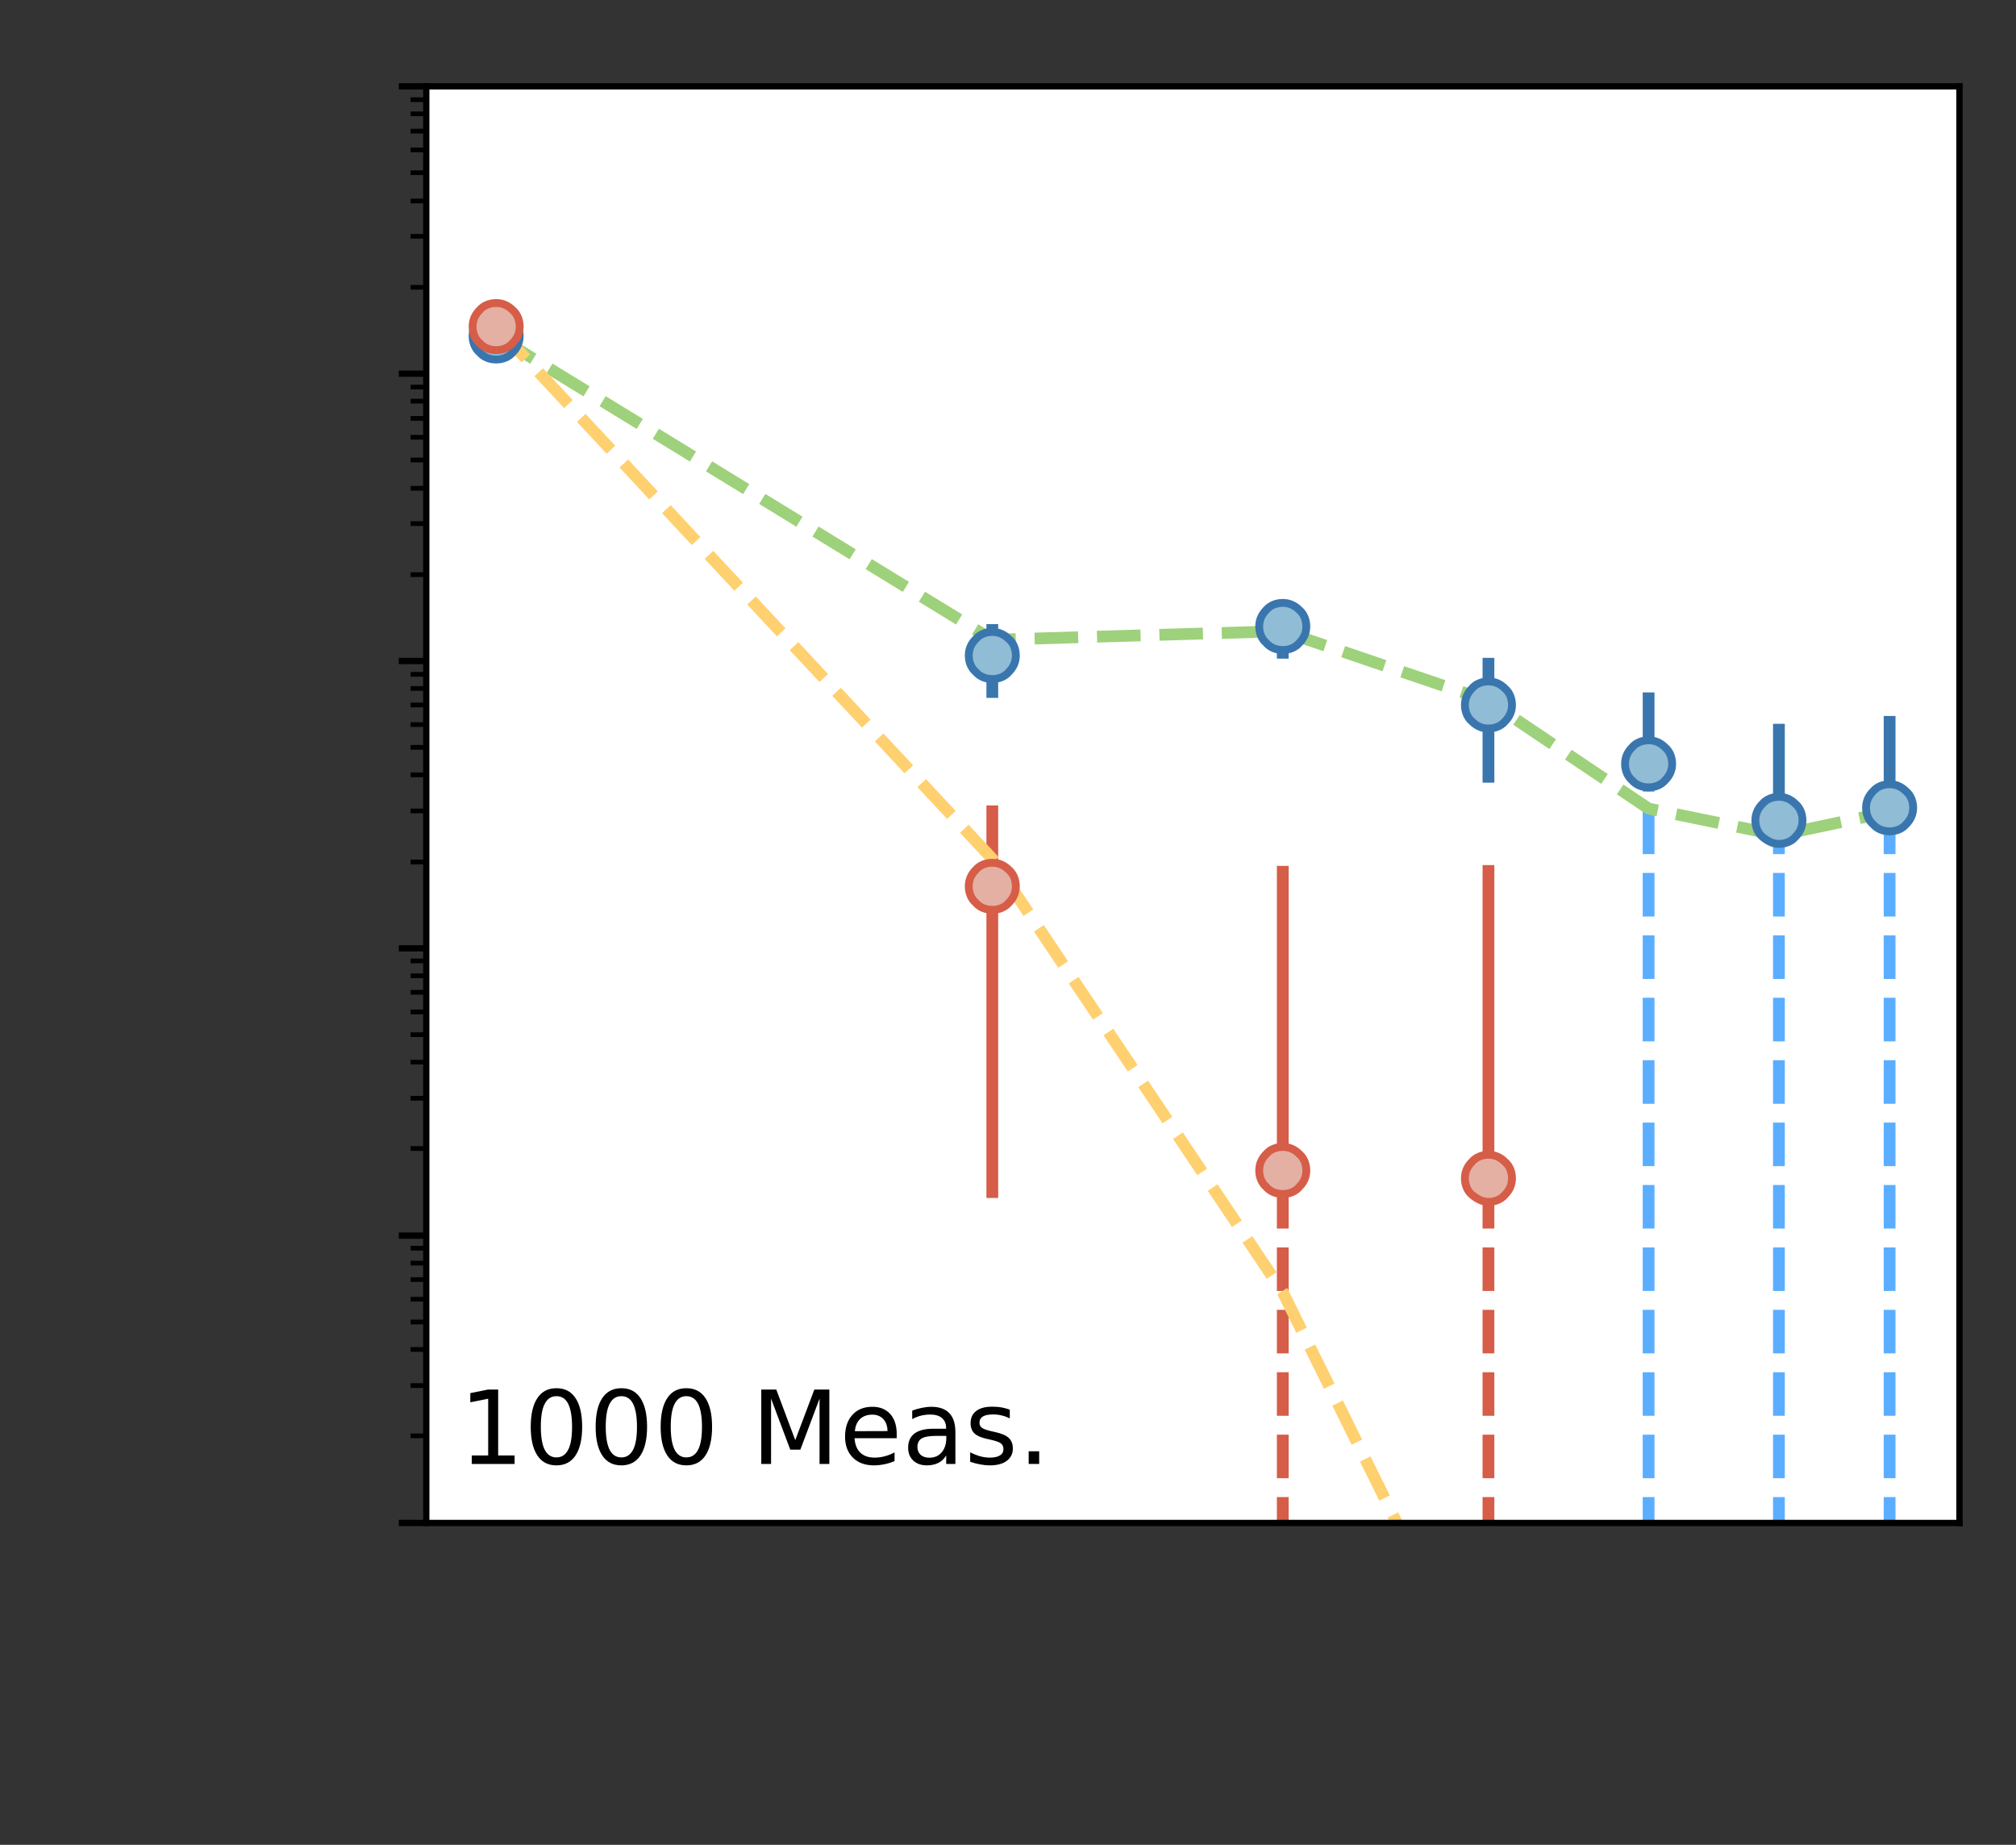 <?xml version="1.0" encoding="utf-8"?>
<!-- Generator: Adobe Illustrator 27.5.0, SVG Export Plug-In . SVG Version: 6.00 Build 0)  -->
<svg version="1.1" id="Layer_1" xmlns="http://www.w3.org/2000/svg" xmlns:xlink="http://www.w3.org/1999/xlink" x="0px" y="0px"
	 viewBox="0 0 256.8 235" style="enable-background:new 0 0 256.8 235;" xml:space="preserve">
<rect x="0" y="0" width="256.8" height="235" fill="#333333" stroke="none"/>
<style type="text/css">
	.st0{fill:#FFFFFF;}
	.st1{stroke:#000000;stroke-width:0.8;stroke-linejoin:round;}
	.st2{stroke:#000000;stroke-width:0.6;stroke-linejoin:round;}
	
		.st3{clip-path:url(#SVGID_00000183958913555678375260000010329269504731625140_);fill:none;stroke:#3A76AE;stroke-width:1.5;stroke-linejoin:round;}
	
		.st4{clip-path:url(#SVGID_00000158749386566540464750000001681193373947954867_);fill:none;stroke:#3A76AE;stroke-width:1.5;stroke-linejoin:round;}
	
		.st5{clip-path:url(#SVGID_00000091008687857859161560000007654615965203210154_);fill:none;stroke:#3A76AE;stroke-width:1.5;stroke-linejoin:round;}
	
		.st6{clip-path:url(#SVGID_00000131328228235854234290000005498848810033670578_);fill:none;stroke:#3A76AE;stroke-width:1.5;stroke-linejoin:round;}
	
		.st7{clip-path:url(#SVGID_00000159445122420448045400000002238716916019109020_);fill:none;stroke:#3A76AE;stroke-width:1.5;stroke-linejoin:round;}
	
		.st8{clip-path:url(#SVGID_00000032622130241026247570000017513263257741324167_);fill:none;stroke:#3A76AE;stroke-width:1.5;stroke-linejoin:round;}
	
		.st9{clip-path:url(#SVGID_00000005967249269631210310000005687288597298860967_);fill:none;stroke:#3A76AE;stroke-width:1.5;stroke-linejoin:round;}
	
		.st10{clip-path:url(#SVGID_00000108988489405737289760000007403799206478341049_);fill:none;stroke:#5BAEFF;stroke-width:1.5;stroke-linejoin:round;stroke-dasharray:5.55,2.4;}
	
		.st11{clip-path:url(#SVGID_00000166636676200625875260000004850913274909583792_);fill:none;stroke:#5BAEFF;stroke-width:1.5;stroke-linejoin:round;stroke-dasharray:5.55,2.4;}
	
		.st12{clip-path:url(#SVGID_00000152973999271547897640000002737114911593405337_);fill:none;stroke:#5BAEFF;stroke-width:1.5;stroke-linejoin:round;stroke-dasharray:5.55,2.4;}
	
		.st13{clip-path:url(#SVGID_00000057107383122911520740000016737819516131908794_);fill:none;stroke:#9ED17B;stroke-width:1.5;stroke-linejoin:round;stroke-dasharray:5.55,2.4;}
	
		.st14{clip-path:url(#SVGID_00000183944794654899084970000006195028739063486116_);fill:none;stroke:#D65D48;stroke-width:1.5;stroke-linejoin:round;}
	
		.st15{clip-path:url(#SVGID_00000178895568186636764260000004141381509537309355_);fill:none;stroke:#D65D48;stroke-width:1.5;stroke-linejoin:round;}
	
		.st16{clip-path:url(#SVGID_00000020384211063695170970000007429465445005939346_);fill:none;stroke:#D65D48;stroke-width:1.5;stroke-linejoin:round;}
	
		.st17{clip-path:url(#SVGID_00000060717978412494607060000004629017148962355133_);fill:none;stroke:#D65D48;stroke-width:1.5;stroke-linejoin:round;}
	
		.st18{clip-path:url(#SVGID_00000164483529140504868450000008210247190509094319_);fill:none;stroke:#D65D48;stroke-width:1.5;stroke-linejoin:round;stroke-dasharray:5.55,2.4;}
	
		.st19{clip-path:url(#SVGID_00000152979280766588617340000012614935956951923855_);fill:none;stroke:#D65D48;stroke-width:1.5;stroke-linejoin:round;stroke-dasharray:5.55,2.4;}
	
		.st20{clip-path:url(#SVGID_00000162321499392640879070000015296780902266139552_);fill:none;stroke:#FFD06F;stroke-width:1.5;stroke-linejoin:round;stroke-dasharray:5.55,2.4;}
	.st21{clip-path:url(#SVGID_00000049199424279350914030000015523687458820034734_);}
	.st22{fill:#90BCD5;stroke:#3A76AE;stroke-linejoin:round;}
	.st23{clip-path:url(#SVGID_00000118369042174548533820000009845642361795010957_);}
	.st24{fill:#E3B0A3;stroke:#D65D48;stroke-linejoin:round;}
	.st25{fill:none;stroke:#000000;stroke-width:0.8;stroke-linecap:square;}
</style>
<g id="figure_1">
	<g id="patch_1">
		<path class="st0" d="M256.8,0"/>
		<path class="st0" d="M0,235"/>
	</g>
	<g id="axes_1">
		<g id="patch_2">
			<path class="st0" d="M54.3,194h195.3V11H54.3V194z"/>
		</g>
		<g id="matplotlib.axis_1">
			<g id="xtick_1">
				<g id="line2d_1">
					<g>
						<g>
							<path id="mf87f0168fd_00000100357566435005859630000006321489200320900538_" class="st1" d="M210,194"/>
						</g>
					</g>
				</g>
			</g>
			<g id="xtick_2">
				<g id="line2d_2">
					<g>
						<g>
							<path id="m956be6463f_00000173161850720498249260000014427706050364847009_" class="st2" d="M63.2,194"/>
						</g>
					</g>
				</g>
			</g>
			<g id="xtick_3">
				<g id="line2d_3">
					<g>
						<g>
							<path id="m956be6463f_00000082345941068743405150000007019523019076802712_" class="st2" d="M100.2,194"/>
						</g>
					</g>
				</g>
			</g>
			<g id="xtick_4">
				<g id="line2d_4">
					<g>
						<g>
							<path id="m956be6463f_00000021808903290015122560000005006404637852161968_" class="st2" d="M126.4,194"/>
						</g>
					</g>
				</g>
			</g>
			<g id="xtick_5">
				<g id="line2d_5">
					<g>
						<g>
							<path id="m956be6463f_00000040575190898983805150000005624606369617734033_" class="st2" d="M146.8,194"/>
						</g>
					</g>
				</g>
			</g>
			<g id="xtick_6">
				<g id="line2d_6">
					<g>
						<g>
							<path id="m956be6463f_00000121995483200880205030000018419621745402190259_" class="st2" d="M163.4,194"/>
						</g>
					</g>
				</g>
			</g>
			<g id="xtick_7">
				<g id="line2d_7">
					<g>
						<g>
							<path id="m956be6463f_00000182515383819826331880000014030131745446675104_" class="st2" d="M177.5,194"/>
						</g>
					</g>
				</g>
			</g>
			<g id="xtick_8">
				<g id="line2d_8">
					<g>
						<g>
							<path id="m956be6463f_00000049934236862793812300000004616453241161821621_" class="st2" d="M189.6,194"/>
						</g>
					</g>
				</g>
			</g>
			<g id="xtick_9">
				<g id="line2d_9">
					<g>
						<g>
							<path id="m956be6463f_00000132774877554211849860000010242642662580874164_" class="st2" d="M200.4,194"/>
						</g>
					</g>
				</g>
			</g>
		</g>
		<g id="matplotlib.axis_2">
			<g id="ytick_1">
				<g id="line2d_10">
					<g>
						<g>
							<path id="m16b0d85529" class="st1" d="M54.3,194h-3.5"/>
						</g>
					</g>
				</g>
			</g>
			<g id="ytick_2">
				<g id="line2d_11">
					<g>
						<g>
							<path id="m16b0d85529_00000179606522051478148480000011896106268771043981_" class="st1" d="M54.3,157.4h-3.5"/>
						</g>
					</g>
				</g>
			</g>
			<g id="ytick_3">
				<g id="line2d_12">
					<g>
						<g>
							<path id="m16b0d85529_00000021817799782436334820000002204771626904023957_" class="st1" d="M54.3,120.8h-3.5"/>
						</g>
					</g>
				</g>
			</g>
			<g id="ytick_4">
				<g id="line2d_13">
					<g>
						<g>
							<path id="m16b0d85529_00000170991749482583673050000003525587486403877020_" class="st1" d="M54.3,84.2h-3.5"/>
						</g>
					</g>
				</g>
			</g>
			<g id="ytick_5">
				<g id="line2d_14">
					<g>
						<g>
							<path id="m16b0d85529_00000092424086579510807590000003949943676669756069_" class="st1" d="M54.3,47.6h-3.5"/>
						</g>
					</g>
				</g>
			</g>
			<g id="ytick_6">
				<g id="line2d_15">
					<g>
						<g>
							<path id="m16b0d85529_00000180327382482524009870000013620813597575410330_" class="st1" d="M54.3,11h-3.5"/>
						</g>
					</g>
				</g>
			</g>
			<g id="ytick_7">
				<g id="line2d_16">
					<g>
						<g>
							<path id="me13d8170ab" class="st2" d="M54.3,182.9h-2"/>
						</g>
					</g>
				</g>
			</g>
			<g id="ytick_8">
				<g id="line2d_17">
					<g>
						<g>
							<path id="me13d8170ab_00000130611930124567132060000013070377178821032841_" class="st2" d="M54.3,176.5h-2"/>
						</g>
					</g>
				</g>
			</g>
			<g id="ytick_9">
				<g id="line2d_18">
					<g>
						<g>
							<path id="me13d8170ab_00000173846388314901663870000017555608430020837544_" class="st2" d="M54.3,171.9h-2"/>
						</g>
					</g>
				</g>
			</g>
			<g id="ytick_10">
				<g id="line2d_19">
					<g>
						<g>
							<path id="me13d8170ab_00000158716475429488276930000007538209766372653746_" class="st2" d="M54.3,168.4h-2"/>
						</g>
					</g>
				</g>
			</g>
			<g id="ytick_11">
				<g id="line2d_20">
					<g>
						<g>
							<path id="me13d8170ab_00000181781794576711589900000015444140488903376528_" class="st2" d="M54.3,165.5h-2"/>
						</g>
					</g>
				</g>
			</g>
			<g id="ytick_12">
				<g id="line2d_21">
					<g>
						<g>
							<path id="me13d8170ab_00000143602197684584658570000012442428386728131982_" class="st2" d="M54.3,163h-2"/>
						</g>
					</g>
				</g>
			</g>
			<g id="ytick_13">
				<g id="line2d_22">
					<g>
						<g>
							<path id="me13d8170ab_00000114072982103661595050000015663563869695511467_" class="st2" d="M54.3,160.9h-2"/>
						</g>
					</g>
				</g>
			</g>
			<g id="ytick_14">
				<g id="line2d_23">
					<g>
						<g>
							<path id="me13d8170ab_00000108296933332952164530000000388755493412955033_" class="st2" d="M54.3,159h-2"/>
						</g>
					</g>
				</g>
			</g>
			<g id="ytick_15">
				<g id="line2d_24">
					<g>
						<g>
							<path id="me13d8170ab_00000178904157467257931340000003355947704368004764_" class="st2" d="M54.3,146.3h-2"/>
						</g>
					</g>
				</g>
			</g>
			<g id="ytick_16">
				<g id="line2d_25">
					<g>
						<g>
							<path id="me13d8170ab_00000160894873507132476670000010735499237971049856_" class="st2" d="M54.3,139.9h-2"/>
						</g>
					</g>
				</g>
			</g>
			<g id="ytick_17">
				<g id="line2d_26">
					<g>
						<g>
							<path id="me13d8170ab_00000145761066521119271000000015144788742158628263_" class="st2" d="M54.3,135.3h-2"/>
						</g>
					</g>
				</g>
			</g>
			<g id="ytick_18">
				<g id="line2d_27">
					<g>
						<g>
							<path id="me13d8170ab_00000093856021875196482810000001548351226605975207_" class="st2" d="M54.3,131.8h-2"/>
						</g>
					</g>
				</g>
			</g>
			<g id="ytick_19">
				<g id="line2d_28">
					<g>
						<g>
							<path id="me13d8170ab_00000018916396332747353700000009162769664995306426_" class="st2" d="M54.3,128.9h-2"/>
						</g>
					</g>
				</g>
			</g>
			<g id="ytick_20">
				<g id="line2d_29">
					<g>
						<g>
							<path id="me13d8170ab_00000016073359873751698060000005340952311211984780_" class="st2" d="M54.3,126.4h-2"/>
						</g>
					</g>
				</g>
			</g>
			<g id="ytick_21">
				<g id="line2d_30">
					<g>
						<g>
							<path id="me13d8170ab_00000094597734832470097300000015076022515101097609_" class="st2" d="M54.3,124.3h-2"/>
						</g>
					</g>
				</g>
			</g>
			<g id="ytick_22">
				<g id="line2d_31">
					<g>
						<g>
							<path id="me13d8170ab_00000004516798610669343160000003596686794606749063_" class="st2" d="M54.3,122.4h-2"/>
						</g>
					</g>
				</g>
			</g>
			<g id="ytick_23">
				<g id="line2d_32">
					<g>
						<g>
							<path id="me13d8170ab_00000039822404636176424130000006852488312931633325_" class="st2" d="M54.3,109.8h-2"/>
						</g>
					</g>
				</g>
			</g>
			<g id="ytick_24">
				<g id="line2d_33">
					<g>
						<g>
							<path id="me13d8170ab_00000083063358549705214950000004243236319653129600_" class="st2" d="M54.3,103.3h-2"/>
						</g>
					</g>
				</g>
			</g>
			<g id="ytick_25">
				<g id="line2d_34">
					<g>
						<g>
							<path id="me13d8170ab_00000147209172256521856130000015899541452581274265_" class="st2" d="M54.3,98.7h-2"/>
						</g>
					</g>
				</g>
			</g>
			<g id="ytick_26">
				<g id="line2d_35">
					<g>
						<g>
							<path id="me13d8170ab_00000067945089620529197770000007092707600907610509_" class="st2" d="M54.3,95.2h-2"/>
						</g>
					</g>
				</g>
			</g>
			<g id="ytick_27">
				<g id="line2d_36">
					<g>
						<g>
							<path id="me13d8170ab_00000114779313830491574840000009857241940624446598_" class="st2" d="M54.3,92.3h-2"/>
						</g>
					</g>
				</g>
			</g>
			<g id="ytick_28">
				<g id="line2d_37">
					<g>
						<g>
							<path id="me13d8170ab_00000090269921221773057220000007291582922255343768_" class="st2" d="M54.3,89.8h-2"/>
						</g>
					</g>
				</g>
			</g>
			<g id="ytick_29">
				<g id="line2d_38">
					<g>
						<g>
							<path id="me13d8170ab_00000171708253742906624660000015606551844617568676_" class="st2" d="M54.3,87.7h-2"/>
						</g>
					</g>
				</g>
			</g>
			<g id="ytick_30">
				<g id="line2d_39">
					<g>
						<g>
							<path id="me13d8170ab_00000057844449528992835500000008165851713126440335_" class="st2" d="M54.3,85.9h-2"/>
						</g>
					</g>
				</g>
			</g>
			<g id="ytick_31">
				<g id="line2d_40">
					<g>
						<g>
							<path id="me13d8170ab_00000113354738845295023000000006266508325695752871_" class="st2" d="M54.3,73.2h-2"/>
						</g>
					</g>
				</g>
			</g>
			<g id="ytick_32">
				<g id="line2d_41">
					<g>
						<g>
							<path id="me13d8170ab_00000171720981005262614830000007126293418089439647_" class="st2" d="M54.3,66.7h-2"/>
						</g>
					</g>
				</g>
			</g>
			<g id="ytick_33">
				<g id="line2d_42">
					<g>
						<g>
							<path id="me13d8170ab_00000127001701502176284420000016024353930347339392_" class="st2" d="M54.3,62.2h-2"/>
						</g>
					</g>
				</g>
			</g>
			<g id="ytick_34">
				<g id="line2d_43">
					<g>
						<g>
							<path id="me13d8170ab_00000163048967407506311470000004943151356812234148_" class="st2" d="M54.3,58.6h-2"/>
						</g>
					</g>
				</g>
			</g>
			<g id="ytick_35">
				<g id="line2d_44">
					<g>
						<g>
							<path id="me13d8170ab_00000122715900070739695210000008606906463198016443_" class="st2" d="M54.3,55.7h-2"/>
						</g>
					</g>
				</g>
			</g>
			<g id="ytick_36">
				<g id="line2d_45">
					<g>
						<g>
							<path id="me13d8170ab_00000144339643671080824240000017080040295129656251_" class="st2" d="M54.3,53.3h-2"/>
						</g>
					</g>
				</g>
			</g>
			<g id="ytick_37">
				<g id="line2d_46">
					<g>
						<g>
							<path id="me13d8170ab_00000106855719067415830410000015196440653158701186_" class="st2" d="M54.3,51.1h-2"/>
						</g>
					</g>
				</g>
			</g>
			<g id="ytick_38">
				<g id="line2d_47">
					<g>
						<g>
							<path id="me13d8170ab_00000031926057177392086150000004872777024146782883_" class="st2" d="M54.3,49.3h-2"/>
						</g>
					</g>
				</g>
			</g>
			<g id="ytick_39">
				<g id="line2d_48">
					<g>
						<g>
							<path id="me13d8170ab_00000049938456603505280330000000069476813012772758_" class="st2" d="M54.3,36.6h-2"/>
						</g>
					</g>
				</g>
			</g>
			<g id="ytick_40">
				<g id="line2d_49">
					<g>
						<g>
							<path id="me13d8170ab_00000096029582448223278920000006975554686441150365_" class="st2" d="M54.3,30.1h-2"/>
						</g>
					</g>
				</g>
			</g>
			<g id="ytick_41">
				<g id="line2d_50">
					<g>
						<g>
							<path id="me13d8170ab_00000106851376419806803850000005371109980971169684_" class="st2" d="M54.3,25.6h-2"/>
						</g>
					</g>
				</g>
			</g>
			<g id="ytick_42">
				<g id="line2d_51">
					<g>
						<g>
							<path id="me13d8170ab_00000060015998421505757120000004444743637878046594_" class="st2" d="M54.3,22h-2"/>
						</g>
					</g>
				</g>
			</g>
			<g id="ytick_43">
				<g id="line2d_52">
					<g>
						<g>
							<path id="me13d8170ab_00000119106532976034857360000007614247856013301638_" class="st2" d="M54.3,19.1h-2"/>
						</g>
					</g>
				</g>
			</g>
			<g id="ytick_44">
				<g id="line2d_53">
					<g>
						<g>
							<path id="me13d8170ab_00000150099945018699417890000011292411923531192232_" class="st2" d="M54.3,16.7h-2"/>
						</g>
					</g>
				</g>
			</g>
			<g id="ytick_45">
				<g id="line2d_54">
					<g>
						<g>
							<path id="me13d8170ab_00000028299174511676694740000014913934318067610544_" class="st2" d="M54.3,14.5h-2"/>
						</g>
					</g>
				</g>
			</g>
			<g id="ytick_46">
				<g id="line2d_55">
					<g>
						<g>
							<path id="me13d8170ab_00000047770434139687742160000010899261582961665194_" class="st2" d="M54.3,12.7h-2"/>
						</g>
					</g>
				</g>
			</g>
		</g>
		<g id="LineCollection_1">
			<g>
				<defs>
					<rect id="SVGID_1_" x="54.3" y="11" width="195.3" height="183"/>
				</defs>
				<clipPath id="SVGID_00000026128979814679166060000012922110744864471998_">
					<use xlink:href="#SVGID_1_"  style="overflow:visible;"/>
				</clipPath>
				
					<path style="clip-path:url(#SVGID_00000026128979814679166060000012922110744864471998_);fill:none;stroke:#3A76AE;stroke-width:1.5;stroke-linejoin:round;" d="
					M63.2,43.3v-0.9"/>
			</g>
			<g>
				<defs>
					<rect id="SVGID_00000162354314985443758350000017286213860962827156_" x="54.3" y="11" width="195.3" height="183"/>
				</defs>
				<clipPath id="SVGID_00000072250472723716452520000017333707803783717782_">
					<use xlink:href="#SVGID_00000162354314985443758350000017286213860962827156_"  style="overflow:visible;"/>
				</clipPath>
				
					<path style="clip-path:url(#SVGID_00000072250472723716452520000017333707803783717782_);fill:none;stroke:#3A76AE;stroke-width:1.5;stroke-linejoin:round;" d="
					M126.4,88.9v-9.4"/>
			</g>
			<g>
				<defs>
					<rect id="SVGID_00000018196029294140959490000015739218871940498054_" x="54.3" y="11" width="195.3" height="183"/>
				</defs>
				<clipPath id="SVGID_00000163779828380572326260000006129656602853440702_">
					<use xlink:href="#SVGID_00000018196029294140959490000015739218871940498054_"  style="overflow:visible;"/>
				</clipPath>
				
					<path style="clip-path:url(#SVGID_00000163779828380572326260000006129656602853440702_);fill:none;stroke:#3A76AE;stroke-width:1.5;stroke-linejoin:round;" d="
					M163.4,83.9v-7.3"/>
			</g>
			<g>
				<defs>
					<rect id="SVGID_00000003089721236642164920000001431251740623002018_" x="54.3" y="11" width="195.3" height="183"/>
				</defs>
				<clipPath id="SVGID_00000134216209861053234600000001154567534764840127_">
					<use xlink:href="#SVGID_00000003089721236642164920000001431251740623002018_"  style="overflow:visible;"/>
				</clipPath>
				
					<path style="clip-path:url(#SVGID_00000134216209861053234600000001154567534764840127_);fill:none;stroke:#3A76AE;stroke-width:1.5;stroke-linejoin:round;" d="
					M189.6,99.7V83.8"/>
			</g>
			<g>
				<defs>
					<rect id="SVGID_00000124129040626194961230000013378984817408341425_" x="54.3" y="11" width="195.3" height="183"/>
				</defs>
				<clipPath id="SVGID_00000066483414430080409490000004976257605613017224_">
					<use xlink:href="#SVGID_00000124129040626194961230000013378984817408341425_"  style="overflow:visible;"/>
				</clipPath>
				
					<path style="clip-path:url(#SVGID_00000066483414430080409490000004976257605613017224_);fill:none;stroke:#3A76AE;stroke-width:1.5;stroke-linejoin:round;" d="
					M210,97.3v-9.1"/>
			</g>
			<g>
				<defs>
					<rect id="SVGID_00000002344907151802883850000013904020425946473629_" x="54.3" y="11" width="195.3" height="183"/>
				</defs>
				<clipPath id="SVGID_00000065787088616823326290000017179069826808999308_">
					<use xlink:href="#SVGID_00000002344907151802883850000013904020425946473629_"  style="overflow:visible;"/>
				</clipPath>
				
					<path style="clip-path:url(#SVGID_00000065787088616823326290000017179069826808999308_);fill:none;stroke:#3A76AE;stroke-width:1.5;stroke-linejoin:round;" d="
					M226.6,104.5V92.2"/>
			</g>
			<g>
				<defs>
					<rect id="SVGID_00000181061893164970193620000000388288857365192087_" x="54.3" y="11" width="195.3" height="183"/>
				</defs>
				<clipPath id="SVGID_00000099638153542417102060000004369026953750737323_">
					<use xlink:href="#SVGID_00000181061893164970193620000000388288857365192087_"  style="overflow:visible;"/>
				</clipPath>
				
					<path style="clip-path:url(#SVGID_00000099638153542417102060000004369026953750737323_);fill:none;stroke:#3A76AE;stroke-width:1.5;stroke-linejoin:round;" d="
					M240.7,102.9V91.2"/>
			</g>
		</g>
		<g id="line2d_56">
			<g>
				<defs>
					<rect id="SVGID_00000114059023112088274050000003901888906493615280_" x="54.3" y="11" width="195.3" height="183"/>
				</defs>
				<clipPath id="SVGID_00000021109130324544619290000003304067713501790650_">
					<use xlink:href="#SVGID_00000114059023112088274050000003901888906493615280_"  style="overflow:visible;"/>
				</clipPath>
				
					<path style="clip-path:url(#SVGID_00000021109130324544619290000003304067713501790650_);fill:none;stroke:#5BAEFF;stroke-width:1.5;stroke-linejoin:round;stroke-dasharray:5.55,2.4;" d="
					M210,236V97.3"/>
			</g>
		</g>
		<g id="line2d_57">
			<g>
				<defs>
					<rect id="SVGID_00000098910102030059975680000004789342144140175775_" x="54.3" y="11" width="195.3" height="183"/>
				</defs>
				<clipPath id="SVGID_00000071528098143108557310000005679524003529160863_">
					<use xlink:href="#SVGID_00000098910102030059975680000004789342144140175775_"  style="overflow:visible;"/>
				</clipPath>
				
					<path style="clip-path:url(#SVGID_00000071528098143108557310000005679524003529160863_);fill:none;stroke:#5BAEFF;stroke-width:1.5;stroke-linejoin:round;stroke-dasharray:5.55,2.4;" d="
					M226.6,236V104.5"/>
			</g>
		</g>
		<g id="line2d_58">
			<g>
				<defs>
					<rect id="SVGID_00000024681512838380371970000015856852484976178603_" x="54.3" y="11" width="195.3" height="183"/>
				</defs>
				<clipPath id="SVGID_00000155863514657130474400000012439752394752041658_">
					<use xlink:href="#SVGID_00000024681512838380371970000015856852484976178603_"  style="overflow:visible;"/>
				</clipPath>
				
					<path style="clip-path:url(#SVGID_00000155863514657130474400000012439752394752041658_);fill:none;stroke:#5BAEFF;stroke-width:1.5;stroke-linejoin:round;stroke-dasharray:5.55,2.4;" d="
					M240.7,236v-133"/>
			</g>
		</g>
		<g id="line2d_59">
			<g>
				<defs>
					<rect id="SVGID_00000101078411067671841700000001492933620531410078_" x="54.3" y="11" width="195.3" height="183"/>
				</defs>
				<clipPath id="SVGID_00000142148032739773480660000016453505330530603679_">
					<use xlink:href="#SVGID_00000101078411067671841700000001492933620531410078_"  style="overflow:visible;"/>
				</clipPath>
				
					<path style="clip-path:url(#SVGID_00000142148032739773480660000016453505330530603679_);fill:none;stroke:#9ED17B;stroke-width:1.5;stroke-linejoin:round;stroke-dasharray:5.55,2.4;" d="
					M63.2,42.8l63.2,38.7l37-1.1l26.2,8.9l20.4,13.7l16.6,3.4l14.1-3"/>
			</g>
		</g>
		<g id="LineCollection_2">
			<g>
				<defs>
					<rect id="SVGID_00000095324381063137202750000009219874446689566115_" x="54.3" y="11" width="195.3" height="183"/>
				</defs>
				<clipPath id="SVGID_00000085214837246299099390000012446275381816009917_">
					<use xlink:href="#SVGID_00000095324381063137202750000009219874446689566115_"  style="overflow:visible;"/>
				</clipPath>
				
					<path style="clip-path:url(#SVGID_00000085214837246299099390000012446275381816009917_);fill:none;stroke:#D65D48;stroke-width:1.5;stroke-linejoin:round;" d="
					M63.2,41.8v-0.4"/>
			</g>
			<g>
				<defs>
					<rect id="SVGID_00000029009061912935508930000003912892952843479737_" x="54.3" y="11" width="195.3" height="183"/>
				</defs>
				<clipPath id="SVGID_00000041975086910255190240000015550507951289617293_">
					<use xlink:href="#SVGID_00000029009061912935508930000003912892952843479737_"  style="overflow:visible;"/>
				</clipPath>
				
					<path style="clip-path:url(#SVGID_00000041975086910255190240000015550507951289617293_);fill:none;stroke:#D65D48;stroke-width:1.5;stroke-linejoin:round;" d="
					M126.4,152.6v-50"/>
			</g>
			<g>
				<defs>
					<rect id="SVGID_00000050664098394984060280000011596241286626175124_" x="54.3" y="11" width="195.3" height="183"/>
				</defs>
				<clipPath id="SVGID_00000022546965427794125830000000003285776221077129_">
					<use xlink:href="#SVGID_00000050664098394984060280000011596241286626175124_"  style="overflow:visible;"/>
				</clipPath>
				
					<path style="clip-path:url(#SVGID_00000022546965427794125830000000003285776221077129_);fill:none;stroke:#D65D48;stroke-width:1.5;stroke-linejoin:round;" d="
					M163.4,149.1v-38.8"/>
			</g>
			<g>
				<defs>
					<rect id="SVGID_00000090286814662699139920000002253346730242660538_" x="54.3" y="11" width="195.3" height="183"/>
				</defs>
				<clipPath id="SVGID_00000157294848751168862090000008018820499105623692_">
					<use xlink:href="#SVGID_00000090286814662699139920000002253346730242660538_"  style="overflow:visible;"/>
				</clipPath>
				
					<path style="clip-path:url(#SVGID_00000157294848751168862090000008018820499105623692_);fill:none;stroke:#D65D48;stroke-width:1.5;stroke-linejoin:round;" d="
					M189.6,150.1v-39.9"/>
			</g>
		</g>
		<g id="line2d_60">
			<g>
				<defs>
					<rect id="SVGID_00000026165763077233273120000003590072062807834295_" x="54.3" y="11" width="195.3" height="183"/>
				</defs>
				<clipPath id="SVGID_00000178162504063099626450000011253951600335997849_">
					<use xlink:href="#SVGID_00000026165763077233273120000003590072062807834295_"  style="overflow:visible;"/>
				</clipPath>
				
					<path style="clip-path:url(#SVGID_00000178162504063099626450000011253951600335997849_);fill:none;stroke:#D65D48;stroke-width:1.5;stroke-linejoin:round;stroke-dasharray:5.55,2.4;" d="
					M163.4,236v-86.9"/>
			</g>
		</g>
		<g id="line2d_61">
			<g>
				<defs>
					<rect id="SVGID_00000147903692980621650680000014723480095810803863_" x="54.3" y="11" width="195.3" height="183"/>
				</defs>
				<clipPath id="SVGID_00000082357857519988777350000007933094062259304341_">
					<use xlink:href="#SVGID_00000147903692980621650680000014723480095810803863_"  style="overflow:visible;"/>
				</clipPath>
				
					<path style="clip-path:url(#SVGID_00000082357857519988777350000007933094062259304341_);fill:none;stroke:#D65D48;stroke-width:1.5;stroke-linejoin:round;stroke-dasharray:5.55,2.4;" d="
					M189.6,236v-85.9"/>
			</g>
		</g>
		<g id="line2d_62">
			<g>
				<defs>
					<rect id="SVGID_00000108273616143356481760000004692841105232749233_" x="54.3" y="11" width="195.3" height="183"/>
				</defs>
				<clipPath id="SVGID_00000027565348094745451530000000150467599626978735_">
					<use xlink:href="#SVGID_00000108273616143356481760000004692841105232749233_"  style="overflow:visible;"/>
				</clipPath>
				
					<path style="clip-path:url(#SVGID_00000027565348094745451530000000150467599626978735_);fill:none;stroke:#FFD06F;stroke-width:1.5;stroke-linejoin:round;stroke-dasharray:5.55,2.4;" d="
					M63.2,41.6l63.2,67.8l37,55.2l26.2,53"/>
			</g>
		</g>
		<g id="line2d_63">
			<g>
				<defs>
					<rect id="SVGID_00000054965332148572656450000005885603325051765902_" x="54.3" y="11" width="195.3" height="183"/>
				</defs>
				<clipPath id="SVGID_00000119811148605771702590000013451031980441882288_">
					<use xlink:href="#SVGID_00000054965332148572656450000005885603325051765902_"  style="overflow:visible;"/>
				</clipPath>
				<g style="clip-path:url(#SVGID_00000119811148605771702590000013451031980441882288_);">
					<g>
						<path id="m7f17c2fcc2" class="st22" d="M63.2,45.8c0.8,0,1.6-0.3,2.1-0.9c0.6-0.6,0.9-1.3,0.9-2.1s-0.3-1.6-0.9-2.1
							c-0.6-0.6-1.3-0.9-2.1-0.9s-1.6,0.3-2.1,0.9c-0.6,0.6-0.9,1.3-0.9,2.1s0.3,1.6,0.9,2.1C61.6,45.5,62.4,45.8,63.2,45.8z"/>
					</g>
					<g>
						<path id="m7f17c2fcc2_00000178174479062010093220000015550826778404408751_" class="st22" d="M126.4,86.5
							c0.8,0,1.6-0.3,2.1-0.9c0.6-0.6,0.9-1.3,0.9-2.1s-0.3-1.6-0.9-2.1c-0.6-0.6-1.3-0.9-2.1-0.9s-1.6,0.3-2.1,0.9
							c-0.6,0.6-0.9,1.3-0.9,2.1s0.3,1.6,0.9,2.1C124.8,86.2,125.6,86.5,126.4,86.5z"/>
					</g>
					<g>
						<path id="m7f17c2fcc2_00000001633246711406603330000013406353820237837743_" class="st22" d="M163.4,82.8
							c0.8,0,1.6-0.3,2.1-0.9c0.6-0.6,0.9-1.3,0.9-2.1s-0.3-1.6-0.9-2.1c-0.6-0.6-1.3-0.9-2.1-0.9s-1.6,0.3-2.1,0.9
							c-0.6,0.6-0.9,1.3-0.9,2.1s0.3,1.6,0.9,2.1C161.8,82.5,162.6,82.8,163.4,82.8z"/>
					</g>
					<g>
						<path id="m7f17c2fcc2_00000121964536206567038370000010601011721667887258_" class="st22" d="M189.6,92.8
							c0.8,0,1.6-0.3,2.1-0.9c0.6-0.6,0.9-1.3,0.9-2.1s-0.3-1.6-0.9-2.1c-0.6-0.6-1.3-0.9-2.1-0.9s-1.6,0.3-2.1,0.9
							c-0.6,0.6-0.9,1.3-0.9,2.1s0.3,1.6,0.9,2.1C188.1,92.5,188.8,92.8,189.6,92.8z"/>
					</g>
					<g>
						<path id="m7f17c2fcc2_00000116941598361567166230000014109814392805536389_" class="st22" d="M210,100.3
							c0.8,0,1.6-0.3,2.1-0.9c0.6-0.6,0.9-1.3,0.9-2.1s-0.3-1.6-0.9-2.1c-0.6-0.6-1.3-0.9-2.1-0.9s-1.6,0.3-2.1,0.9
							c-0.6,0.6-0.9,1.3-0.9,2.1s0.3,1.6,0.9,2.1C208.4,100,209.2,100.3,210,100.3z"/>
					</g>
					<g>
						<path id="m7f17c2fcc2_00000111186623301750898110000008115794048863691393_" class="st22" d="M226.6,107.5
							c0.8,0,1.6-0.3,2.1-0.9c0.6-0.6,0.9-1.3,0.9-2.1s-0.3-1.6-0.9-2.1c-0.6-0.6-1.3-0.9-2.1-0.9s-1.6,0.3-2.1,0.9
							c-0.6,0.6-0.9,1.3-0.9,2.1s0.3,1.6,0.9,2.1C225.1,107.1,225.8,107.5,226.6,107.5z"/>
					</g>
					<g>
						<path id="m7f17c2fcc2_00000152975724191761547570000003295338982124624261_" class="st22" d="M240.7,105.9
							c0.8,0,1.6-0.3,2.1-0.9c0.6-0.6,0.9-1.3,0.9-2.1s-0.3-1.6-0.9-2.1c-0.6-0.6-1.3-0.9-2.1-0.9s-1.6,0.3-2.1,0.9
							c-0.6,0.6-0.9,1.3-0.9,2.1s0.3,1.6,0.9,2.1C239.1,105.6,239.9,105.9,240.7,105.9z"/>
					</g>
				</g>
			</g>
		</g>
		<g id="line2d_64">
			<g>
				<defs>
					<rect id="SVGID_00000170264392231933004150000011321212305385404078_" x="54.3" y="11" width="195.3" height="183"/>
				</defs>
				<clipPath id="SVGID_00000103257761648079686480000012276651855610096826_">
					<use xlink:href="#SVGID_00000170264392231933004150000011321212305385404078_"  style="overflow:visible;"/>
				</clipPath>
				<g style="clip-path:url(#SVGID_00000103257761648079686480000012276651855610096826_);">
					<g>
						<path id="m37bee6e656" class="st24" d="M63.2,44.6c0.8,0,1.6-0.3,2.1-0.9c0.6-0.6,0.9-1.3,0.9-2.1s-0.3-1.6-0.9-2.1
							c-0.6-0.6-1.3-0.9-2.1-0.9s-1.6,0.3-2.1,0.9c-0.6,0.6-0.9,1.3-0.9,2.1s0.3,1.6,0.9,2.1C61.6,44.3,62.4,44.6,63.2,44.6z"/>
					</g>
					<g>
						<path id="m37bee6e656_00000101822064060177017360000016266262653927222947_" class="st24" d="M126.4,115.9
							c0.8,0,1.6-0.3,2.1-0.9c0.6-0.6,0.9-1.3,0.9-2.1s-0.3-1.6-0.9-2.1c-0.6-0.6-1.3-0.9-2.1-0.9s-1.6,0.3-2.1,0.9
							c-0.6,0.6-0.9,1.3-0.9,2.1s0.3,1.6,0.9,2.1C124.8,115.6,125.6,115.9,126.4,115.9z"/>
					</g>
					<g>
						<path id="m37bee6e656_00000098218060494283308400000005267767784933625788_" class="st24" d="M163.4,152.1
							c0.8,0,1.6-0.3,2.1-0.9c0.6-0.6,0.9-1.3,0.9-2.1c0-0.8-0.3-1.6-0.9-2.1c-0.6-0.6-1.3-0.9-2.1-0.9s-1.6,0.3-2.1,0.9
							c-0.6,0.6-0.9,1.3-0.9,2.1c0,0.8,0.3,1.6,0.9,2.1C161.8,151.8,162.6,152.1,163.4,152.1z"/>
					</g>
					<g>
						<path id="m37bee6e656_00000181780393394942321010000002593648049789594531_" class="st24" d="M189.6,153.1
							c0.8,0,1.6-0.3,2.1-0.9c0.6-0.6,0.9-1.3,0.9-2.1c0-0.8-0.3-1.6-0.9-2.1c-0.6-0.6-1.3-0.9-2.1-0.9s-1.6,0.3-2.1,0.9
							c-0.6,0.6-0.9,1.3-0.9,2.1c0,0.8,0.3,1.6,0.9,2.1C188.1,152.7,188.8,153.1,189.6,153.1z"/>
					</g>
				</g>
			</g>
		</g>
		<g id="patch_3">
			<path class="st25" d="M54.3,194V11"/>
		</g>
		<g id="patch_4">
			<path class="st25" d="M249.6,194V11"/>
		</g>
		<g id="patch_5">
			<path class="st25" d="M54.3,194h195.3"/>
		</g>
		<g id="patch_6">
			<path class="st25" d="M54.3,11h195.3"/>
		</g>
		<g id="text_14">
			<g transform="translate(58.479 186.482) scale(0.13 -0.13)">
				<g>
					<path id="DejaVuSans-31_00000028320610291596613190000014108724408767978909_" d="M12.4,8.3h16.1v55.6L11,60.4v9l17.4,3.5h9.9
						V8.3h16.1V0h-42V8.3z"/>
				</g>
				<g>
					<path id="DejaVuSans-30_00000052085356782995840370000004365394394167996307_" d="M95.4,66.4c-5.1,0-8.9-2.5-11.5-7.5
						c-2.6-5-3.8-12.5-3.8-22.5c0-10,1.3-17.5,3.8-22.5c2.6-5,6.4-7.5,11.5-7.5c5.1,0,8.9,2.5,11.5,7.5c2.6,5,3.8,12.5,3.8,22.5
						c0,10-1.3,17.5-3.8,22.5C104.4,63.9,100.5,66.4,95.4,66.4z M95.4,74.2c8.2,0,14.4-3.2,18.7-9.7c4.3-6.5,6.5-15.8,6.5-28.1
						c0-12.3-2.2-21.6-6.5-28.1c-4.3-6.5-10.6-9.7-18.7-9.7c-8.2,0-14.4,3.2-18.7,9.7c-4.3,6.5-6.5,15.8-6.5,28.1
						c0,12.3,2.2,21.7,6.5,28.1C81,71,87.2,74.2,95.4,74.2z"/>
				</g>
				<g>
					<path id="DejaVuSans-30_00000034083356726963434080000000201701185656855211_" d="M159,66.4c-5.1,0-8.9-2.5-11.5-7.5
						c-2.6-5-3.8-12.5-3.8-22.5c0-10,1.3-17.5,3.8-22.5c2.6-5,6.4-7.5,11.5-7.5c5.1,0,8.9,2.5,11.5,7.5c2.6,5,3.8,12.5,3.8,22.5
						c0,10-1.3,17.5-3.8,22.5C168,63.9,164.1,66.4,159,66.4z M159,74.2c8.2,0,14.4-3.2,18.7-9.7c4.3-6.5,6.5-15.8,6.5-28.1
						c0-12.3-2.2-21.6-6.5-28.1c-4.3-6.5-10.6-9.7-18.7-9.7c-8.2,0-14.4,3.2-18.7,9.7c-4.3,6.5-6.5,15.8-6.5,28.1
						c0,12.3,2.2,21.7,6.5,28.1C144.6,71,150.9,74.2,159,74.2z"/>
				</g>
				<g>
					<path id="DejaVuSans-30_00000059293365495251493020000009238379556380346020_" d="M222.7,66.4c-5.1,0-8.9-2.5-11.5-7.5
						c-2.6-5-3.8-12.5-3.8-22.5c0-10,1.3-17.5,3.8-22.5c2.6-5,6.4-7.5,11.5-7.5c5.1,0,8.9,2.5,11.5,7.5c2.6,5,3.8,12.5,3.8,22.5
						c0,10-1.3,17.5-3.8,22.5C231.6,63.9,227.8,66.4,222.7,66.4z M222.7,74.2c8.2,0,14.4-3.2,18.7-9.7c4.3-6.5,6.5-15.8,6.5-28.1
						c0-12.3-2.2-21.6-6.5-28.1c-4.3-6.5-10.6-9.7-18.7-9.7c-8.2,0-14.4,3.2-18.7,9.7c-4.3,6.5-6.5,15.8-6.5,28.1
						c0,12.3,2.2,21.7,6.5,28.1C208.2,71,214.5,74.2,222.7,74.2z"/>
				</g>
				<g>
					<path id="DejaVuSans-20_00000143574946537503990780000014398836363974883968_" d="M254.5,0"/>
				</g>
				<g>
					<path id="DejaVuSans-4d" d="M296.1,72.9h14.7l18.6-49.6l18.7,49.6h14.7V0h-9.6v64l-18.8-50h-9.9l-18.8,50V0h-9.6V72.9z"/>
				</g>
				<g>
					<path id="DejaVuSans-65_00000044893511237168650520000004106070110737906362_" d="M428.8,29.6v-4.4h-41.3
						c0.4-6.2,2.3-10.9,5.6-14.1c3.3-3.2,8-4.9,13.9-4.9c3.4,0,6.8,0.4,10,1.3c3.2,0.8,6.5,2.1,9.7,3.8V2.8
						c-3.2-1.4-6.5-2.4-9.9-3.1c-3.4-0.7-6.8-1.1-10.3-1.1c-8.7,0-15.6,2.5-20.7,7.6c-5.1,5.1-7.6,12-7.6,20.6
						c0,8.9,2.4,16,7.2,21.3c4.8,5.3,11.4,7.9,19.6,7.9c7.4,0,13.2-2.4,17.5-7.1C426.6,44.2,428.8,37.7,428.8,29.6z M419.8,32.2
						c-0.1,4.9-1.4,8.8-4.1,11.7c-2.7,2.9-6.2,4.4-10.7,4.4c-5,0-9-1.4-12-4.2c-3-2.8-4.7-6.8-5.2-12L419.8,32.2z"/>
				</g>
				<g>
					<path id="DejaVuSans-61_00000016044012734226134520000016283447839948442240_" d="M468.4,27.5c-7.3,0-12.3-0.8-15.1-2.5
						c-2.8-1.7-4.2-4.5-4.2-8.5c0-3.2,1.1-5.7,3.2-7.6c2.1-1.9,5-2.8,8.6-2.8c5,0,9,1.8,12,5.3c3,3.5,4.5,8.2,4.5,14.1v2H468.4z
						 M486.3,31.2V0h-9v8.3c-2.1-3.3-4.6-5.8-7.7-7.3s-6.8-2.4-11.2-2.4c-5.6,0-10,1.6-13.4,4.7c-3.3,3.1-5,7.4-5,12.6
						c0,6.1,2.1,10.8,6.2,13.9c4.1,3.1,10.3,4.7,18.4,4.7h12.6v0.9c0,4.1-1.4,7.3-4.1,9.6s-6.5,3.4-11.5,3.4c-3.1,0-6.2-0.4-9.1-1.1
						c-3-0.8-5.8-1.9-8.5-3.4v8.3c3.3,1.3,6.5,2.2,9.6,2.8c3.1,0.6,6.1,1,9,1c7.9,0,13.8-2.1,17.7-6.2
						C484.3,45.7,486.3,39.5,486.3,31.2z"/>
				</g>
				<g>
					<path id="DejaVuSans-73" d="M539.6,53.1v-8.5c-2.5,1.3-5.2,2.3-7.9,2.9c-2.7,0.7-5.6,1-8.5,1c-4.5,0-7.8-0.7-10-2
						c-2.2-1.4-3.3-3.4-3.3-6.2c0-2.1,0.8-3.7,2.4-4.9c1.6-1.2,4.8-2.3,9.6-3.4l3.1-0.7c6.4-1.4,10.9-3.3,13.6-5.8s4-6,4-10.4
						c0-5.1-2-9.1-6-12.1c-4-3-9.5-4.4-16.6-4.4c-2.9,0-6,0.3-9.2,0.9c-3.2,0.6-6.5,1.4-10,2.6v9.3c3.3-1.7,6.6-3,9.8-3.9
						c3.2-0.9,6.4-1.3,9.6-1.3c4.2,0,7.5,0.7,9.8,2.2c2.3,1.4,3.4,3.5,3.4,6.1c0,2.4-0.8,4.3-2.5,5.6c-1.6,1.3-5.2,2.6-10.8,3.8
						l-3.1,0.7c-5.6,1.2-9.6,3-12.1,5.4c-2.5,2.4-3.7,5.8-3.7,10c0,5.1,1.8,9.1,5.5,11.9c3.6,2.8,8.8,4.2,15.5,4.2
						c3.3,0,6.4-0.2,9.4-0.7C534.5,54.8,537.2,54.1,539.6,53.1z"/>
				</g>
				<g>
					<path id="DejaVuSans-2e" d="M558.1,12.4h10.3V0h-10.3V12.4z"/>
				</g>
			</g>
		</g>
	</g>
</g>
</svg>
